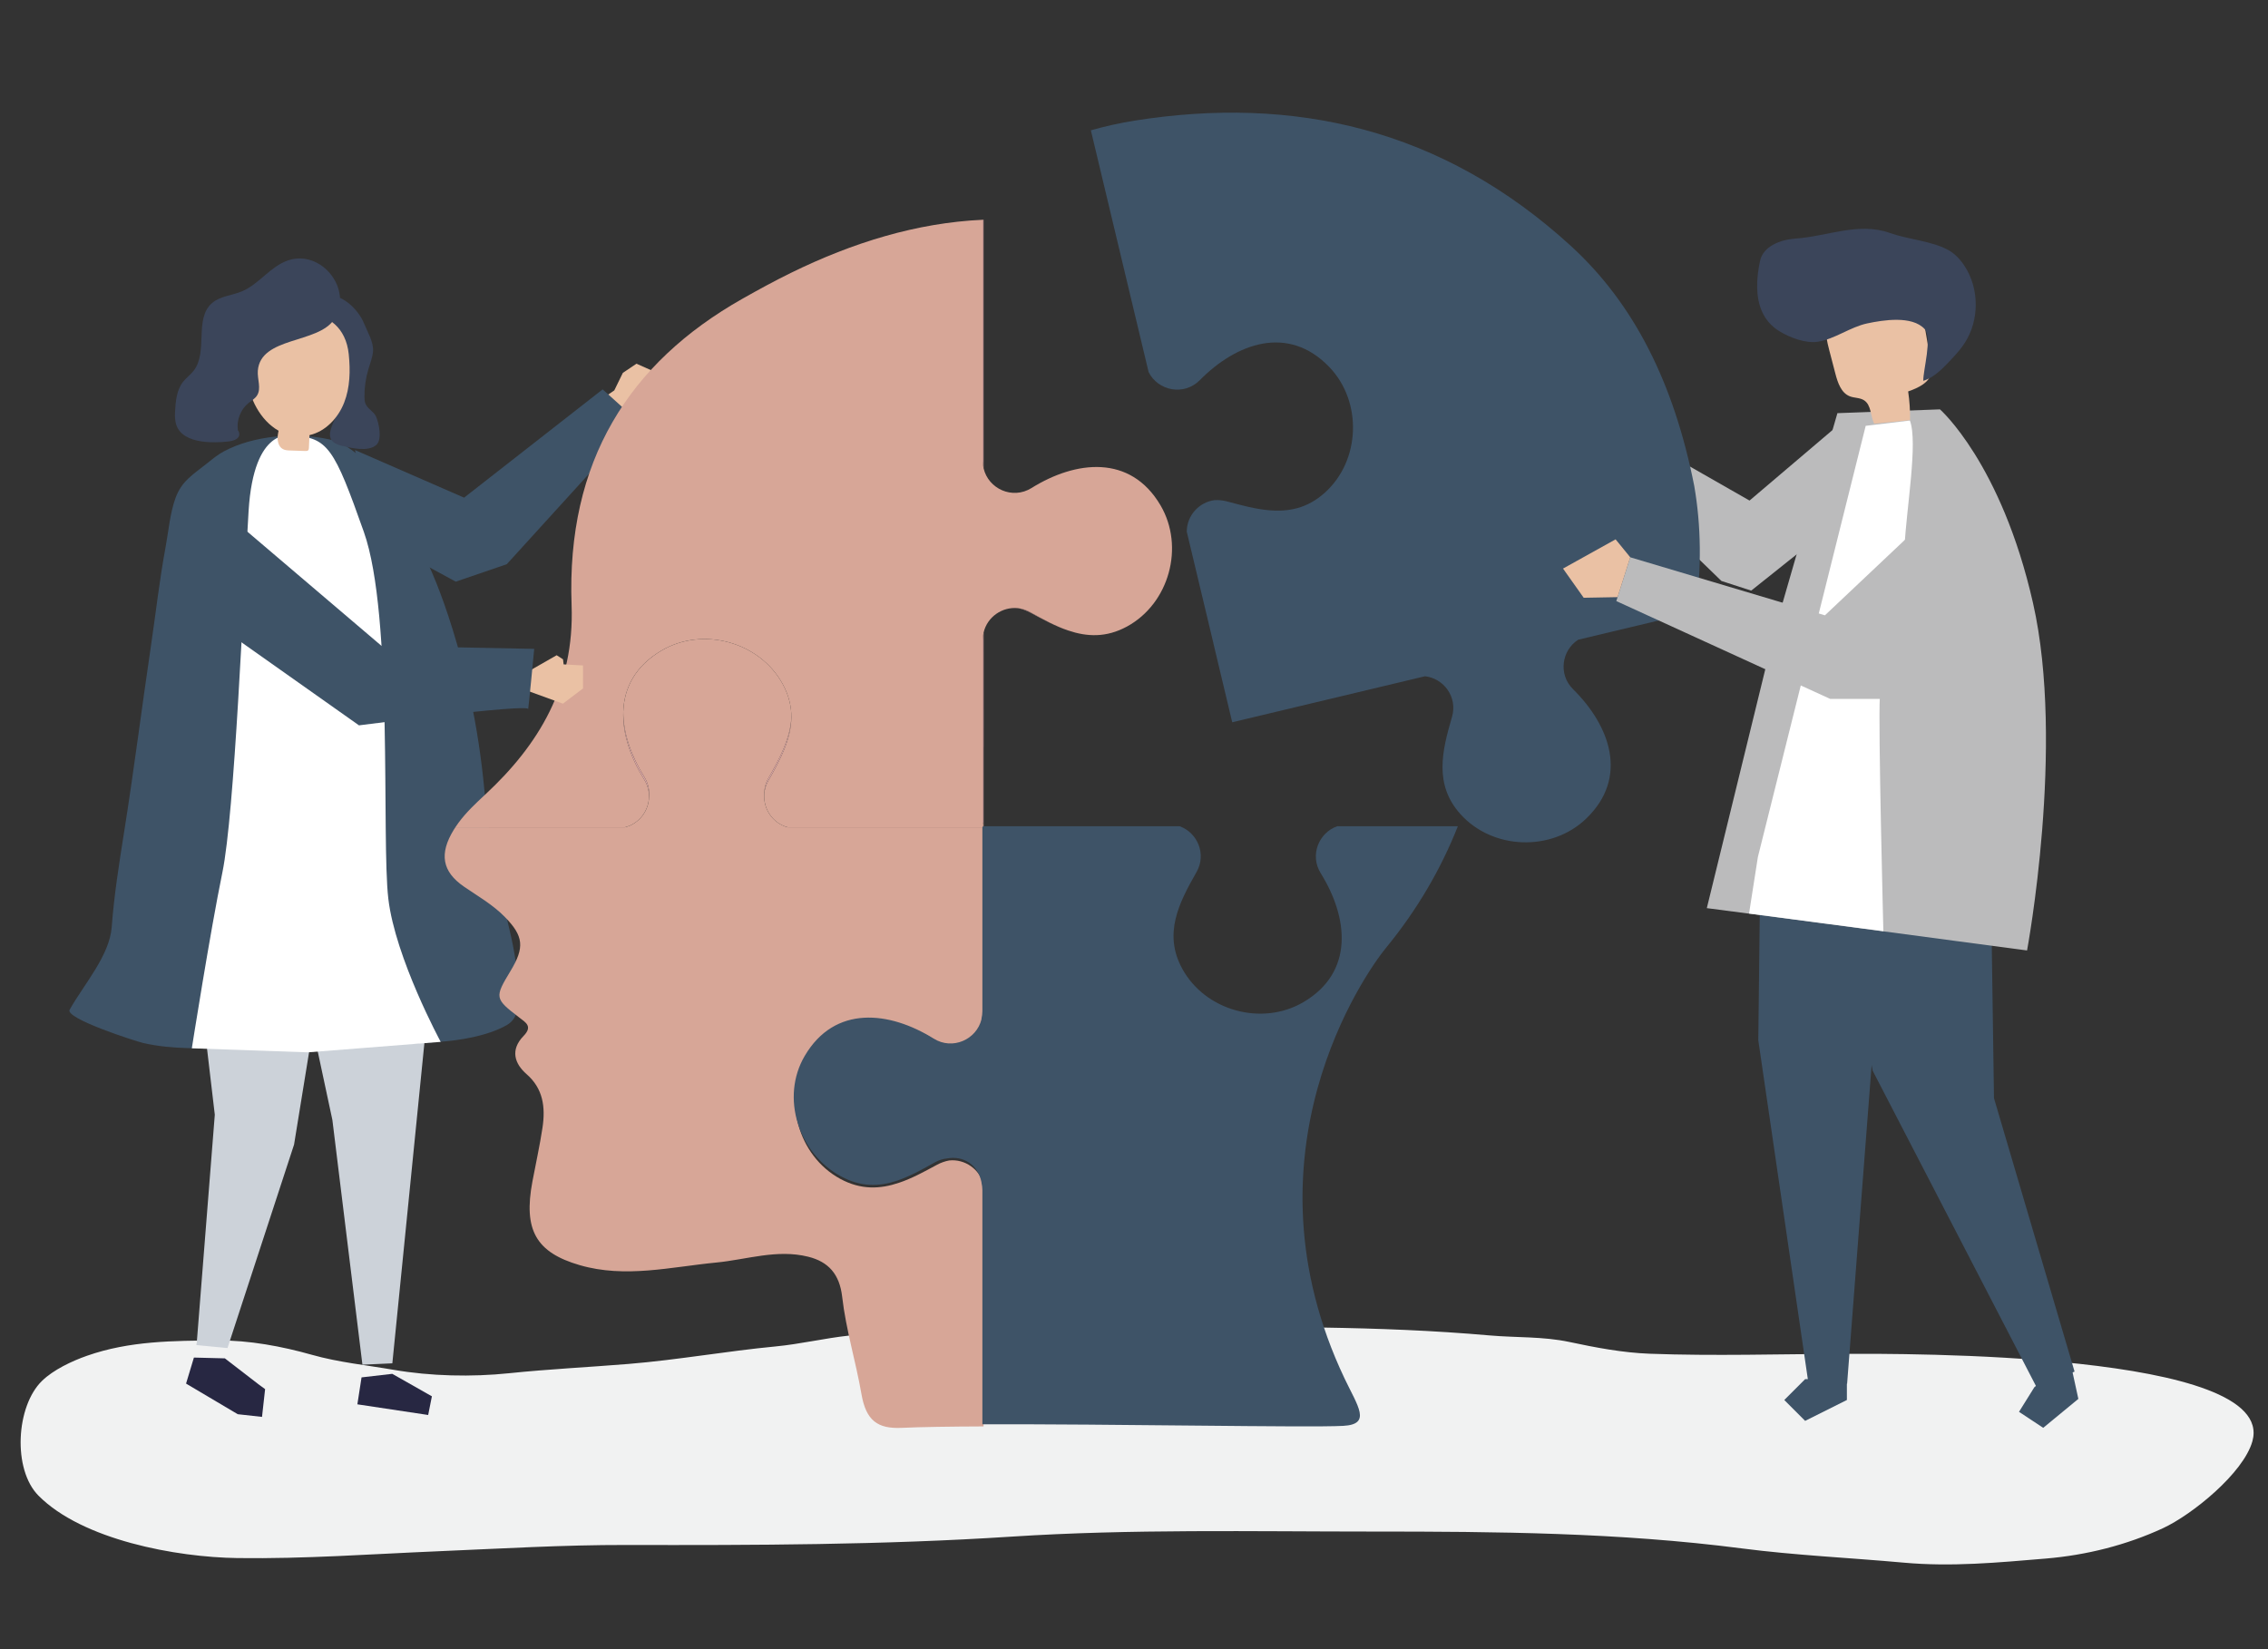 <?xml version="1.0" encoding="utf-8"?>
<!-- Generator: Adobe Illustrator 25.4.1, SVG Export Plug-In . SVG Version: 6.00 Build 0)  -->
<svg version="1.1" xmlns="http://www.w3.org/2000/svg" xmlns:xlink="http://www.w3.org/1999/xlink" x="0px" y="0px"
	 viewBox="0 0 1100 800" style="enable-background:new 0 0 1100 800;" xml:space="preserve">
<rect x="0" y="0" width="1100" height="800" fill="#333333" stroke="none"/>
<style type="text/css">
	.st0{fill:#F1F2F2;}
	.st1{fill:#EAC1A4;}
	.st2{fill:#CCD2D9;}
	.st3{fill:#272742;}
	.st4{fill:#3E5367;}
	.st5{fill:#FFFFFF;}
	.st6{fill:#3B455A;}
	.st7{fill:#BBBBBC;}
	.st8{fill:#D9A3A3;}
	.st9{fill:#D7A697;}
	.st10{fill:#D34E4E;}
</style>
<g id="Background">
</g>
<g id="Shadow">
</g>
<g id="Object">
	<g>
		<path class="st0" d="M506.85,643.65c-31.72,0.09-63.43,0.83-95.09,4.24c-11.94,1.29-23.62,4.11-35.59,5.26
			c-23.9,2.28-47.37,6.53-71.35,8.49c-19.31,1.58-38.71,2.51-57.96,4.51c-18.05,1.88-38.04,1.44-55.96-1.66
			c-13.26-2.3-26.59-3.59-39.63-7.28c-14.59-4.13-30.44-7.08-45.63-6.97c-21.67,0.15-42.78,0.17-63.52,7.46
			c-7.28,2.56-16.19,6.76-21.72,12.13c-12.66,12.29-14.37,42.96-1.73,55.71c21.29,21.46,66.72,29.88,96.55,30.27
			c32.69,0.44,64.46-1.92,97.2-3.3c30.42-1.28,60.77-3.11,91.25-3.05c62.24,0.13,124.49,0,186.62-4.03
			c58.37-3.78,116.89-2.48,175.39-2.48c59.99,0,119.57,0.46,179.13,8.18c25.95,3.36,52.39,4.54,78.47,6.9
			c23.36,2.11,45.8-0.04,69.07-1.99c19.53-1.64,38.94-6.5,56.69-14.71c14.05-6.5,39.09-26.7,43.4-42.22
			c12.08-43.51-170.21-42.46-198.19-42.37c-31.31,0.11-62.87,1.11-94.15-0.05c-13.16-0.49-26.13-2.98-38.97-5.71
			c-12.79-2.72-25.68-2.03-38.66-3.17c-54.1-4.77-108.32-4.07-162.6-4.07C542.2,643.75,524.53,643.6,506.85,643.65z"/>
	</g>
	<g id="XMLID_281_">
		<path class="st1" d="M302.08,180.88l6.61-4.45l7.56,3.36l3.77,7.04l-2.67,5.36l-6.77,2.99l2.34,0.91l-0.66,1.92l-10.49,3.45
			c-2.13-2.77-10.02-5.58-11.16-7.07l7.32-5.01L302.08,180.88z"/>
	</g>
	<g>
		<polygon class="st2" points="162.36,439.3 89.07,412.34 104.18,540.74 95.42,651.51 95.19,652.25 95.36,652.27 95.34,652.51 
			109.8,653.89 109.8,653.87 110.34,653.93 142.62,555.24 159.71,450.11 159.71,450.11 		"/>
		<polygon class="st3" points="109.05,658.93 94.05,658.55 90.23,671.21 90.6,671.32 90.51,671.33 115.3,686.02 127.08,687.33 
			128.58,673.86 125.4,671.53 		"/>
	</g>
	<g>
		<polygon class="st2" points="212.29,441.5 190.29,661.34 175.78,662 161.21,543.29 135.94,425.08 		"/>
		<polygon class="st3" points="190.25,666.44 209.47,677.34 207.67,686.4 173.33,681.23 175.35,668.16 		"/>
	</g>
	<g>
		<path class="st4" d="M246.65,496.71c4.64-3.22,4.74-8.83,4.73-14.44c-0.02-10.54-1.91-21.32-4.33-31.57
			c-4.6-19.22-9.82-42.38-12.11-67.29c-5.93-64.38-26.26-107.58-26.26-107.58l-6.56-17.49c-1.3-2.27-2.66-4.52-4.07-6.74
			c-8.19-12.86-22.42-34.71-37.64-38.28c-0.32-0.07-0.64-0.15-0.96-0.22c-16-3.51-36.5-1.88-50.95,5.9c-2.74,1.48-5.18,3.44-7.6,5.4
			c-7.07,5.7-12.83,8.79-15.88,17.48c-2.65,7.54-3.26,15.78-4.72,23.6c-2.96,15.89-4.73,31.96-7.1,47.94
			c-4.44,29.96-8.21,60.02-12.96,89.94c-2.44,15.4-4.9,30.82-6.06,46.38c-1.02,13.76-13.43,27.72-20.4,40.05
			c-2.43,4.29,32.42,15.41,35.55,16.13c14.46,3.37,29.83,2.51,44.74,2.57c32.66,0.15,65.32-0.86,97.91-3.02
			c10.83-0.72,24.17-2.79,33.78-8.18C246.07,497.09,246.37,496.91,246.65,496.71z"/>
	</g>
	<path class="st5" d="M141.51,211.33c0,0-18.4-4.97-20.94,36.54c-2.54,41.51-6.78,146.55-12.71,175.35
		c-5.93,28.8-14.82,85.3-14.82,85.3l56.33,1.96l64.38-5.08c0,0-22.03-40.66-25.41-69.46c-3.39-28.8,2.54-137.23-11.86-177.89
		C162.08,217.37,159.06,212.06,141.51,211.33z"/>
	<g>
		<polygon class="st4" points="180,259.85 221.05,282.16 245.79,273.69 309.11,204.08 292.29,188.88 225.09,241.41 172.2,218.33 		
			"/>
	</g>
	<g>
		<g>
			<path class="st6" d="M167.17,178.44c2.78,8.36-1.24,17.27-4.78,24.89c-3.14,6.75-4.23,11.2,3.73,13.02
				c4.49,1.03,12.45,2.94,16.38-0.49c2.98-2.6,1.3-10.64-0.14-13.83c-1.11-2.44-4.04-3.68-5.08-6.14c-0.43-1.02-0.49-2.15-0.51-3.25
				c-0.06-4.51,0.56-9.02,1.84-13.34c0.87-2.93,2.05-5.82,2.31-8.86c0.38-4.42-2.75-9.57-4.39-13.63
				c-3.06-7.56-13.69-17.69-22.6-11.76c-2.03,1.35-3.21,3.63-4.2,5.86c-0.59,1.33-1.15,2.72-1.17,4.17
				c-0.07,5.8,5.23,6.78,8.89,9.54C161.97,168.02,165.39,173.11,167.17,178.44z"/>
			<path class="st1" d="M150.23,211.05c7.73-1.82,13.77-8.31,16.67-15.7c2.9-7.39,3.05-15.58,2.25-23.48
				c-2.67-26.28-35.36-24.59-46.43-4.45C113.07,184.98,127.76,216.34,150.23,211.05z"/>
		</g>
		<path class="st1" d="M150.22,208.22c-0.13,2.99-0.26,5.99-0.39,8.98c-0.02,0.44-0.06,0.92-0.36,1.23
			c-0.35,0.36-0.91,0.36-1.41,0.35c-2.44-0.08-4.88-0.17-7.32-0.25c-1.21-0.04-2.47-0.1-3.53-0.67c-2.33-1.25-2.82-4.42-2.44-7.04
			c0.37-2.62,1.31-5.26,0.76-7.85c5.04,2.48,9.82-3.13,14.86-0.64L150.22,208.22z"/>
	</g>
	<path class="st6" d="M139.68,126.32c-8.58,2.92-14.09,11.6-22.46,15.06c-4.8,1.99-10.49,2.24-14.41,5.66
		c-8.78,7.66-1.72,23.72-8.94,32.87c-1.5,1.9-3.52,3.34-5.03,5.24c-3.25,4.09-3.67,9.68-3.96,14.89c-0.07,1.17-0.08,2.45,0.13,3.63
		c1.13,12.05,18.62,11.28,25.57,10.51c7.62-0.85,5.08-5.08,5.08-5.08l-0.28-0.34c-0.73-4.89,1.28-10.11,5.12-13.23
		c1.43-1.16,3.11-2.08,4.12-3.61c2.26-3.45,0.1-8.02,0.43-12.12c1.34-16.54,29.1-13,36.94-24.78
		C171.59,140.58,155.89,120.82,139.68,126.32z"/>
	<g>
		<g>
			<polygon class="st1" points="794.87,218.83 785.22,213.43 782.71,204 780.44,203.52 779.74,206.29 775.42,199.05 768.97,196.77 
				761.51,201.98 758.75,210.96 764.7,217.82 774.92,221.33 787.81,229.3 			"/>
		</g>
		<polygon class="st7" points="795.79,212.69 781.31,229.84 834.91,281.83 849.36,286.5 910.91,237.41 894.44,203.81 848.54,242.82 
					"/>
	</g>
	<g>
		<g>
			<polygon class="st4" points="1005.87,668.73 1008.02,678.59 990.98,692.63 979.24,684.87 986.69,672.92 1003.72,658.88 			"/>
			<polygon class="st4" points="946.3,365.58 965.31,409.4 967.1,532.71 1006.18,665.34 988.01,673.4 908.26,519.39 899.19,470.62 
				895.58,367.88 			"/>
		</g>
		<g>
			<polygon class="st4" points="854.29,375.4 852.79,504.62 877.14,671.24 895.87,671.24 907.69,517.5 933.32,363.76 			"/>
			<polygon class="st4" points="895.76,669.01 895.76,679.13 875.51,689.26 865.39,679.13 875.51,669.01 			"/>
		</g>
	</g>
	<path class="st7" d="M891.16,200.42l49.74-1.84c0,0,29.75,26.11,45.13,93.95c15.66,69.08-2.89,168.53-2.89,168.53
		s-133.44-17.78-155.32-20.53l33.38-136.39L891.16,200.42z"/>
	<g>
		<path class="st1" d="M908.98,205.5c5.81-0.57,11.62-1.14,17.42-1.7c0.06-4.65-0.25-9.31-0.93-13.92c4.84-1.7,10.44-4.24,11.29-9.3
			c0.27-1.59-0.01-3.22-0.28-4.82c-1.13-6.59-2.26-13.17-3.39-19.76c-0.39-2.28-0.81-4.62-2.04-6.57
			c-2.17-3.43-6.38-4.93-10.38-5.63c-10.19-1.78-21.3,0.41-29.22,7.08c-2.11,1.77-4.01,3.91-4.94,6.5c-1.44,4-0.37,8.41,0.7,12.52
			c0.99,3.79,1.98,7.58,2.97,11.38c1.14,4.36,2.79,9.32,6.98,10.96c2.23,0.87,4.86,0.62,6.88,1.91
			C907.62,196.41,907.14,201.71,908.98,205.5z"/>
		<path class="st6" d="M852.24,139.69c-0.11-4.51,0.52-9.08,1.42-13.2c1.55-7.07,9.89-10.25,17.12-10.75
			c15.6-1.08,30.66-8.16,45.9-2.7c8.71,3.12,20.41,3.87,28.29,8.27c3.29,1.84,5.92,4.71,7.96,7.87c7.08,10.97,7.1,26.09,0.05,37.08
			c-1.58,2.47-3.48,4.72-5.47,6.87c-4.12,4.45-9.04,9.95-14.7,11.6c-0.13-5.06,4.5-21,0.62-25.16c-6.16-6.59-20.1-4.31-27.75-2.7
			c-8.35,1.76-15.79,7.65-24.06,8.91c-5.95,0.9-13.55-2.03-18.6-5.11C855.09,155.83,852.44,147.84,852.24,139.69z"/>
	</g>
	<path class="st5" d="M904.88,206.57l-52.29,209.15l-4.29,27.43l65.15,8.57c0,0-2.57-100.16-1.71-113.51
		c0.86-13.35,10.52-42.24,12-73.36c0.86-18,6.57-50.33,2.57-60.86L904.88,206.57z"/>
	<path class="st8" d="M477.07,362.3l-0.01-55.48c-0.27,1.15-0.44,2.35-0.44,3.61v88.8h0.43V362.3H477.07z"/>
	<path class="st8" d="M518.03,305.83c-6.14-2.09-12.18-5.38-18.25-8.84c-1.97-1.13-4.04-1.76-6.08-1.97c1.97,0.35,3.99,1.04,6,2.13
		C505.99,300.56,511.98,303.82,518.03,305.83z"/>
	<path class="st8" d="M312.43,378.13c1.69,2.71,2.4,5.62,2.34,8.45c0.33-3.21-0.35-6.6-2.29-9.71
		c-6.25-10.03-10.24-21.16-10.2-31.66C301.89,356.07,305.93,367.7,312.43,378.13z"/>
	<path class="st8" d="M383.81,348.02c-0.5,10.09-5.56,19.68-11.09,29.36c-1.43,2.51-2.06,5.17-2.05,7.76
		c0.17-2.17,0.8-4.37,1.99-6.47C378.44,368.58,383.7,358.59,383.81,348.02z"/>
	<path class="st8" d="M477.05,227.17l-0.01-56.63l0-63.94c-0.14,0.01-0.28,0-0.43,0.01v117
		C476.62,224.86,476.79,226.04,477.05,227.17z"/>
	<path class="st9" d="M460.4,562.93c-1.97,0.35-3.99,1.04-6.01,2.13c-6.29,3.41-12.28,6.67-18.33,8.68
		c-9.12,3.1-18.47,3.58-28.54-1.89c-20.5-11.15-28.1-38.73-16.27-58.83c14.59-24.79,41.1-21.73,62.55-8.36
		c9.26,5.77,20.94,0.37,23.24-9.57l0.01-56.63l0-36.64h0v-2.59h-0.43v2.09h-94.55c-7.26-1.93-11.97-8.91-11.39-16.17
		c-0.02-2.59,0.61-5.24,2.05-7.76c5.53-9.68,10.59-19.28,11.09-29.36c0.05-5.21-1.14-10.56-4.17-16.14
		c-11.13-20.51-38.72-28.12-58.82-16.3c-12.74,7.49-18.12,18.13-18.54,29.62c-0.05,10.5,3.95,21.64,10.2,31.66
		c1.94,3.11,2.61,6.5,2.29,9.71c-0.14,6.77-4.78,13.03-11.69,14.74h-57.02h-25.2c-0.27,0.42-0.56,0.82-0.82,1.25
		c-7.1,11.6-5.63,20.22,4.95,27.51c6.78,4.68,13.94,8.69,19.88,14.76c9.07,9.26,9.65,14.72,2.73,26.17
		c-7.79,12.89-7.75,13.41,4.22,22.57c3.21,2.46,6.62,4.31,2.1,8.96c-6.64,6.84-4.27,13.52,1.45,18.51c8.03,7,9.24,15.98,7.73,26.02
		c-1.32,8.76-3.26,17.41-4.89,26.11c-4.42,23.48,1.74,34.38,22.95,40.54c22.14,6.44,44.18,0.86,66.26-1.27
		c14.8-1.43,29.37-6.58,44.51-2.83c9.83,2.43,15.26,8.44,16.52,19.45c1.84,16.05,6.62,31.4,9.35,47.19
		c2.23,12.88,7.84,16.91,19.44,16.39c9.72-0.44,23.63-0.64,39.77-0.7l0.01-117.2C475.23,567.12,467.93,562.15,460.4,562.93z"/>
	<path class="st4" d="M557.09,180.49c4.55,9.14,17.17,11.68,24.83,3.92c17.75-17.99,42.84-27.12,62.78-6.39
		c16.17,16.8,15.19,45.4-2.16,61c-8.52,7.66-17.73,9.37-27.32,8.47c-6.35-0.55-12.94-2.33-19.85-4.19c-2.21-0.6-4.34-0.8-6.33-0.68
		c-7.51,0.98-13.47,7.51-13.44,15.34l12.89,53.96l-0.02,0.01l8.57,35.92l0,0l0.31,1.3l0.29,1.22l0.41-0.1l93.09-22.22
		c9.11,1.02,15.9,10.13,13.09,19.73c-4.88,16.67-8.74,32.85,4.08,47.13c15.59,17.37,44.19,18.36,61,2.2
		c20.73-19.93,11.62-45.02-6.36-62.78c-7.33-7.25-5.46-18.91,2.49-24.01l56.91-13.59c2.99-20.99,2.72-41.66-0.62-60.99
		c-9.84-49.82-29.17-88.34-59.72-116.32c-62.66-57.4-134.96-73.1-211.73-60.9c-7.21,1.15-14.27,2.73-21.2,4.7l14.85,62.2
		L557.09,180.49z"/>
	<polygon class="st10" points="477.05,399.23 477.04,399.23 477.04,401.81 477.05,401.81 477.05,400.56 	"/>
	<path class="st4" d="M651.46,691.68c13.85-0.75,7.13-9.4,0.74-22.83c-51.83-108.94,9.91-196.75,20.01-209.04
		c15.15-18.42,26.76-38.47,34.86-59h-58.51c-8.91,3.11-13.45,14.02-8,22.78c13.36,21.45,16.4,47.97-8.39,62.54
		c-20.1,11.82-47.69,4.21-58.82-16.3c-9.15-16.86-1.64-31.71,6.97-46.79c4.96-8.68,0.47-19.12-8.15-22.23h-95.7v89.72
		c0,1.25-0.17,2.43-0.44,3.56v0.38c-2.42,9.8-14,15.08-23.19,9.35c-21.45-13.36-47.97-16.41-62.54,8.39
		c-11.82,20.1-3.07,47.22,17.44,58.36c9.91,5.38,18.68,5.05,27.32,2.18c6.14-2.09,12.18-5.38,18.25-8.84
		c1.97-1.13,4.04-1.76,6.09-1.97c7.88-1.39,14.86,2.98,16.63,11.53v0.27c0.27,1.15,0.44,2.35,0.44,3.61v113.58
		C538.92,690.7,634.44,692.6,651.46,691.68z"/>
	<path class="st9" d="M562.84,245.1c-14.59-24.79-41.1-21.73-62.55-8.36c-9.26,5.77-20.94,0.37-23.24-9.57
		c-0.26-1.14-0.44-2.32-0.44-3.56v-117c-31.95,1.44-63.04,11.07-92.87,25.69c-8.02,3.93-15.91,8.23-23.73,12.66
		c-54.85,31.06-85.37,78.76-82.78,148.63c1.45,39.22-16.01,67.76-41.8,91.75c-4.66,4.34-9.3,8.65-13.12,13.86
		c-0.5,0.69-0.99,1.39-1.46,2.11h25.2h57.02c6.91-1.71,11.55-7.97,11.69-14.74c0.06-2.83-0.65-5.74-2.34-8.45
		c-6.5-10.43-10.54-22.05-10.14-32.92c0.42-11.49,5.8-22.13,18.54-29.62c20.1-11.82,47.69-4.21,58.82,16.3
		c3.02,5.57,4.22,10.92,4.17,16.14c-0.11,10.56-5.37,20.56-11.14,30.65c-1.2,2.09-1.82,4.29-1.99,6.47
		c-0.57,7.26,4.13,14.25,11.39,16.17h94.55v-2.09v-88.8c0-1.26,0.17-2.46,0.44-3.61c1.79-7.62,9.1-12.59,16.64-11.8
		c2.05,0.21,4.11,0.85,6.08,1.97c6.07,3.46,12.11,6.75,18.25,8.84c9.12,3.1,18.47,3.58,28.54-1.89
		C567.08,292.79,574.67,265.2,562.84,245.1z"/>
	<g>
		<polygon class="st7" points="948.74,238.4 885.1,298.49 790.69,270.34 783.93,291.58 887.7,339.05 915,339.05 972.7,289.97 		"/>
		<polygon class="st1" points="784.54,289.67 768.11,289.97 758.08,275.81 783.58,261.63 790.69,270.34 		"/>
	</g>
	<polygon class="st1" points="256.42,325.61 256.11,335.19 273.02,341.34 282.76,333.96 282.77,322.81 273.36,322.29 273.07,319.83 
		269.99,317.85 	"/>
	<path class="st4" d="M115.34,253.96l69.71,59.36l74.04,1.44c0,0-3,31.81-2.98,29.17c0.03-2.64-82,7.93-82,7.93l-72.78-51.44
		L115.34,253.96z"/>
</g>
</svg>
